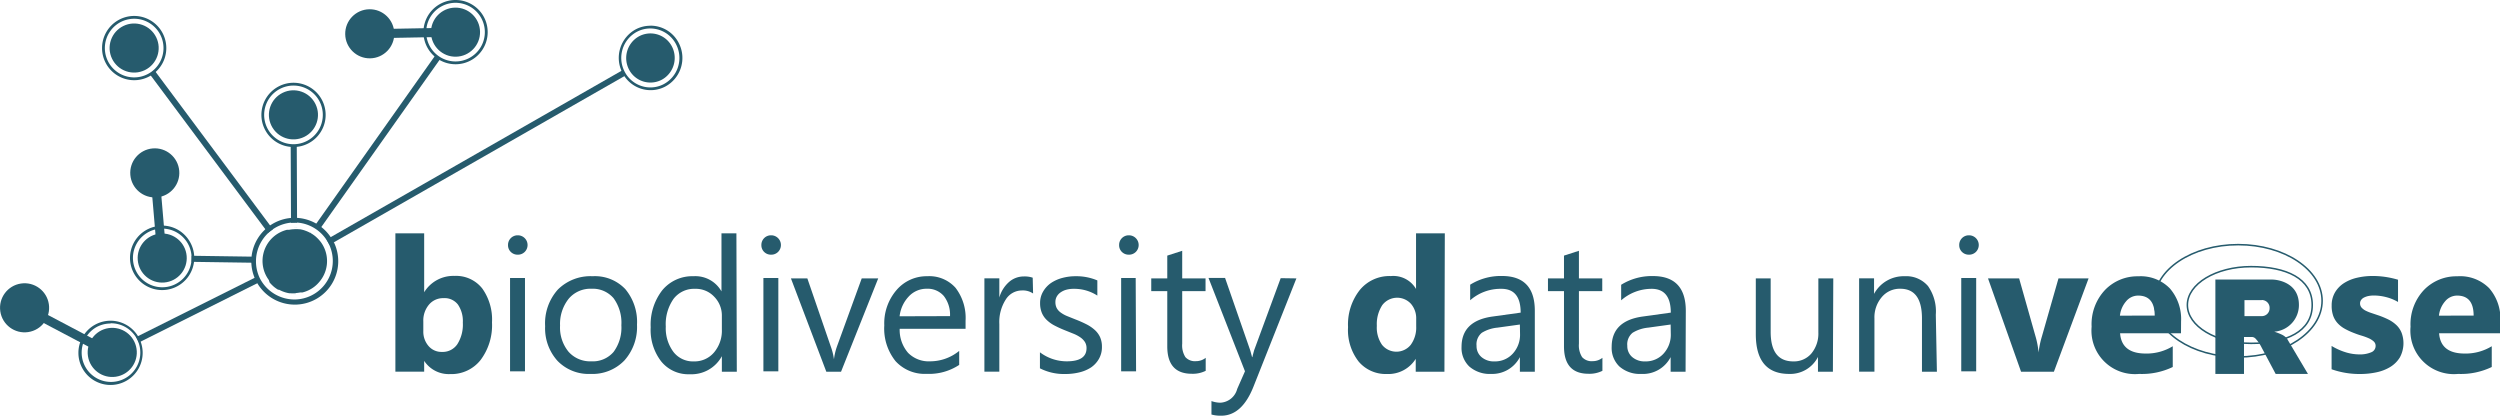<svg xmlns="http://www.w3.org/2000/svg" viewBox="0 0 321.39 53.43"><defs><style>.cls-1,.cls-4,.cls-6,.cls-7{fill:none;}.cls-1,.cls-2,.cls-3,.cls-6,.cls-7{stroke:#265b6d;stroke-miterlimit:10;}.cls-1{stroke-width:0.78px;}.cls-2,.cls-3,.cls-5{fill:#265b6d;}.cls-2{stroke-width:0.39px;}.cls-3{stroke-width:1.17px;}.cls-6{stroke-width:0.78px;}.cls-7{stroke-width:0.2px;}</style></defs><title>bdverse_logo_long</title><g id="Layer_2" data-name="Layer 2"><g id="Layer_1-2" data-name="Layer 1"><line class="cls-1" x1="37.76" y1="18.7" x2="37.8" y2="28.63"/><line class="cls-1" x1="56.29" y1="7.33" x2="40.69" y2="29.38"/><line class="cls-1" x1="24.63" y1="33.27" x2="32.81" y2="33.39"/><circle class="cls-2" cx="19.9" cy="22.22" r="2.96" transform="translate(-1.83 1.79) rotate(-4.91)"/><circle class="cls-2" cx="20.85" cy="33.17" r="2.96" transform="translate(-2.76 1.91) rotate(-4.91)"/><line class="cls-3" x1="19.9" y1="22.22" x2="20.98" y2="34.85"/><path class="cls-4" d="M37.8,28.63a5,5,0,0,0-4.37,7.12A5,5,0,0,0,38,38.53a5,5,0,0,0,4.37-7.12A5,5,0,0,0,37.8,28.63Zm3.33,7.8a4.29,4.29,0,0,1-.62.58,4.34,4.34,0,0,1-.75.46h0a4.33,4.33,0,0,1-.86.31l-.3,0a4.3,4.3,0,0,1-.59.07h-.08a4.31,4.31,0,0,1-.64,0l-.12,0a4.35,4.35,0,0,1-.61-.15l-.21-.07a4.34,4.34,0,0,1-.56-.25l-.12-.06a4.32,4.32,0,0,1-.6-.43l-.14-.13a4.28,4.28,0,0,1-.4-.43l-.14-.17a4.31,4.31,0,0,1,2.45-6.76l.29,0a4.31,4.31,0,0,1,.59-.07h.08a4.32,4.32,0,0,1,.64,0l.12,0a4.35,4.35,0,0,1,.61.15l.2.07a4.34,4.34,0,0,1,.56.25l.12.06a4.32,4.32,0,0,1,.6.43l.14.13a4.29,4.29,0,0,1,.4.43l.14.17a4.27,4.27,0,0,1-.22,5.41Z"/><path class="cls-5" d="M42.89,31.14A5.6,5.6,0,0,0,37.79,28h0a5.58,5.58,0,0,0-4.93,8A5.6,5.6,0,0,0,38,39.16a5.58,5.58,0,0,0,4.93-8ZM40,38a4.91,4.91,0,0,1-2.09.5,5,5,0,0,1-4.53-2.78,5,5,0,0,1,4.37-7.12A4.95,4.95,0,0,1,40,38Z"/><path class="cls-5" d="M37.81,29.26h-.08a4.32,4.32,0,0,1,.72,0A4.32,4.32,0,0,0,37.81,29.26Z"/><path class="cls-5" d="M37.94,37.91H38a4.32,4.32,0,0,1-.72,0A4.31,4.31,0,0,0,37.94,37.91Z"/><path class="cls-5" d="M39.76,37.47h0a4.34,4.34,0,0,0,.75-.46,4.34,4.34,0,0,1-.75.46Z"/><path class="cls-5" d="M38,37.7a4.05,4.05,0,0,1-.69,0l-.12,0a4.17,4.17,0,0,1-.58-.14l-.2-.07a4.17,4.17,0,0,1-.53-.24l-.06,0-.06,0a4.09,4.09,0,0,1-.58-.41l-.08-.07-.05-.05a4.15,4.15,0,0,1-.39-.41l0,0L34.56,36a4.12,4.12,0,0,1,1.51-6.16,4.14,4.14,0,0,1,.83-.3l.15,0,.13,0a4.7,4.7,0,0,1,.51-.07h.05a4.14,4.14,0,0,1,.69,0l.12,0a4.25,4.25,0,0,1,.58.14l.19.07a4.19,4.19,0,0,1,.53.24l.06,0L40,30a4.06,4.06,0,0,1,.58.41l.08.07.05.05a4.15,4.15,0,0,1,.39.41l.13.16a4.07,4.07,0,0,1,.39.64A4.12,4.12,0,0,1,41,36.3a4.08,4.08,0,0,1-.59.56,4.16,4.16,0,0,1-.71.44,4.22,4.22,0,0,1-.83.3l-.16,0-.13,0a4.63,4.63,0,0,1-.5.07Z"/><path class="cls-5" d="M83.6,3.66a3.73,3.73,0,0,1,3.33,2.07,3.81,3.81,0,0,1-1.63,5.1,3.67,3.67,0,0,1-1.69.41,3.73,3.73,0,0,1-3.33-2.07,3.81,3.81,0,0,1,1.63-5.1,3.67,3.67,0,0,1,1.69-.41m0-.35h0a4,4,0,0,0-1.85.45A4.17,4.17,0,0,0,80,9.33a4.06,4.06,0,0,0,5.5,1.81,4.17,4.17,0,0,0,1.78-5.57A4.07,4.07,0,0,0,83.6,3.3Z"/><circle class="cls-2" cx="58.56" cy="4.13" r="2.96" transform="translate(-0.07 1.12) rotate(-1.09)"/><circle class="cls-2" cx="47.53" cy="4.34" r="2.96" transform="translate(-0.07 0.91) rotate(-1.09)"/><line class="cls-3" x1="58.56" y1="4.13" x2="45.88" y2="4.37"/><line class="cls-1" x1="17.68" y1="43.68" x2="33.15" y2="35.94"/><line class="cls-6" x1="42.17" y1="31.13" x2="80.16" y2="9.4"/><path class="cls-2" d="M86.12,5.91a3,3,0,0,1-1,4.09,2.91,2.91,0,0,1-4-1,3,3,0,0,1,1-4.09A2.91,2.91,0,0,1,86.12,5.91Z"/><circle class="cls-2" cx="37.73" cy="14.76" r="2.96" transform="translate(-2.66 18.01) rotate(-25.96)"/><circle class="cls-2" cx="14.21" cy="45.34" r="2.96" transform="matrix(0.99, -0.15, 0.15, 0.99, -6.44, 2.55)"/><circle class="cls-2" cx="3.16" cy="39.57" r="2.96" transform="translate(-5.72 0.88) rotate(-8.36)"/><line class="cls-3" x1="14.23" y1="45.41" x2="3.16" y2="39.57"/><line class="cls-1" x1="19.54" y1="9.27" x2="34.77" y2="29.7"/><circle class="cls-2" cx="17.25" cy="6.18" r="2.96" transform="translate(-0.97 8.17) rotate(-25.96)"/><path class="cls-5" d="M37.73,11a3.77,3.77,0,1,1-1.71.41A3.77,3.77,0,0,1,37.73,11m0-.36h0a4.09,4.09,0,0,0-1.87.45,4.13,4.13,0,1,0,1.87-.45Z"/><path class="cls-5" d="M17.25,2.41a3.77,3.77,0,1,1-1.71.41,3.77,3.77,0,0,1,1.71-.41m0-.36h0a4.13,4.13,0,0,0,0,8.26,4.13,4.13,0,0,0,0-8.26Z"/><path class="cls-5" d="M14.21,41.56A3.77,3.77,0,1,1,12.5,42a3.77,3.77,0,0,1,1.71-.41m0-.36h0a4.13,4.13,0,0,0,0,8.26,4.13,4.13,0,0,0,0-8.26Z"/><path class="cls-5" d="M20.85,29.39a3.77,3.77,0,1,1-2.06.62,3.77,3.77,0,0,1,2.06-.62m0-.36A4.13,4.13,0,1,0,24.3,30.9,4.11,4.11,0,0,0,20.85,29Z"/><path class="cls-5" d="M58.56.36a3.77,3.77,0,1,1-1.71.41A3.77,3.77,0,0,1,58.56.36m0-.36h0a4.09,4.09,0,0,0-1.87.45A4.13,4.13,0,1,0,58.56,0Z"/><circle class="cls-4" cx="37.87" cy="33.58" r="5.06" transform="translate(-0.49 0.56) rotate(-0.85)"/><path class="cls-7" d="M287.74,45.89c-6,0-10.78-3.23-10.78-7.22s4.83-7.22,10.78-7.22,10.78,3.23,10.78,7.22S293.69,45.89,287.74,45.89Zm1.65-11.61c-4.52,0-8.19,2.21-8.19,4.93s3.67,4.93,8.19,4.93,7.86-1.51,7.86-4.93S293.91,34.28,289.39,34.28Z"/><path class="cls-5" d="M292.37,42.64a8.12,8.12,0,0,1,1,.39,2,2,0,0,1,.52.37,1.41,1.41,0,0,1,.24.34l2.57,4.33h-4.15l-1.94-3.65a4.7,4.7,0,0,0-.64-.88.68.68,0,0,0-.49-.22h-1v4.75h-3.68V35.94h7.38s3.36.06,3.36,3.26A3.43,3.43,0,0,1,292.37,42.64Zm-1.6-4.06h-2.23v2.06h2.23a1,1,0,0,0,1-1A1,1,0,0,0,290.77,38.57Z"/><path class="cls-5" d="M54.53,46.39h0v1.39h-3.7V30h3.7v7.57h0a4.39,4.39,0,0,1,3.9-2.1A4.28,4.28,0,0,1,62,37.09a6.87,6.87,0,0,1,1.25,4.36,7.44,7.44,0,0,1-1.46,4.82,4.77,4.77,0,0,1-3.91,1.82A3.78,3.78,0,0,1,54.53,46.39Zm-.11-5.06v1.23a2.81,2.81,0,0,0,.67,1.92,2.17,2.17,0,0,0,1.71.76,2.27,2.27,0,0,0,2-1,4.72,4.72,0,0,0,.7-2.77,3.76,3.76,0,0,0-.64-2.33A2.16,2.16,0,0,0,57,38.33a2.35,2.35,0,0,0-1.85.83A3.16,3.16,0,0,0,54.42,41.33Z"/><path class="cls-5" d="M66.55,32.74a1.22,1.22,0,0,1-.88-.35,1.19,1.19,0,0,1-.36-.89,1.23,1.23,0,0,1,1.24-1.25,1.24,1.24,0,0,1,.9.36,1.25,1.25,0,0,1,0,1.78A1.23,1.23,0,0,1,66.55,32.74Zm.94,15H65.57v-12h1.92Z"/><path class="cls-5" d="M75.92,48.07a5.57,5.57,0,0,1-4.25-1.68,6.23,6.23,0,0,1-1.59-4.46,6.49,6.49,0,0,1,1.65-4.72,5.94,5.94,0,0,1,4.46-1.7,5.38,5.38,0,0,1,4.19,1.65,6.55,6.55,0,0,1,1.51,4.58,6.45,6.45,0,0,1-1.62,4.6A5.69,5.69,0,0,1,75.92,48.07Zm.14-10.95a3.66,3.66,0,0,0-2.93,1.26A5.17,5.17,0,0,0,72,41.86a4.89,4.89,0,0,0,1.09,3.36,3.7,3.7,0,0,0,2.92,1.23,3.51,3.51,0,0,0,2.87-1.21,5.24,5.24,0,0,0,1-3.43,5.33,5.33,0,0,0-1-3.47A3.5,3.5,0,0,0,76.06,37.12Z"/><path class="cls-5" d="M94.72,47.79H92.8v-2h0a4.44,4.44,0,0,1-4.12,2.32A4.48,4.48,0,0,1,85,46.46a6.61,6.61,0,0,1-1.35-4.39,7.19,7.19,0,0,1,1.5-4.77,5,5,0,0,1,4-1.79,3.85,3.85,0,0,1,3.6,1.95h0V30h1.92ZM92.8,42.36V40.59a3.43,3.43,0,0,0-1-2.46,3.22,3.22,0,0,0-2.44-1,3.32,3.32,0,0,0-2.77,1.29,5.65,5.65,0,0,0-1,3.56,5.08,5.08,0,0,0,1,3.28,3.16,3.16,0,0,0,2.6,1.2,3.28,3.28,0,0,0,2.61-1.16A4.32,4.32,0,0,0,92.8,42.36Z"/><path class="cls-5" d="M99.12,32.74a1.22,1.22,0,0,1-.88-.35,1.19,1.19,0,0,1-.36-.89,1.23,1.23,0,0,1,1.24-1.25,1.24,1.24,0,0,1,.9.36,1.25,1.25,0,0,1,0,1.78A1.23,1.23,0,0,1,99.12,32.74Zm.94,15H98.14v-12h1.92Z"/><path class="cls-5" d="M112.9,35.79l-4.78,12h-1.89l-4.55-12h2.11l3,8.72a7.83,7.83,0,0,1,.42,1.68h0a7.92,7.92,0,0,1,.38-1.63l3.19-8.77Z"/><path class="cls-5" d="M124.13,42.27h-8.47a4.49,4.49,0,0,0,1.08,3.09,3.72,3.72,0,0,0,2.84,1.09,5.9,5.9,0,0,0,3.73-1.34v1.8a7,7,0,0,1-4.18,1.15,5.07,5.07,0,0,1-4-1.63,6.69,6.69,0,0,1-1.45-4.6,6.56,6.56,0,0,1,1.59-4.56,5.09,5.09,0,0,1,3.94-1.76A4.51,4.51,0,0,1,122.84,37a6.35,6.35,0,0,1,1.29,4.23Zm-2-1.63a3.91,3.91,0,0,0-.8-2.59,2.74,2.74,0,0,0-2.2-.93,3.1,3.1,0,0,0-2.31,1,4.41,4.41,0,0,0-1.17,2.54Z"/><path class="cls-5" d="M132.81,37.73a2.35,2.35,0,0,0-1.45-.39,2.45,2.45,0,0,0-2.06,1.16,5.36,5.36,0,0,0-.83,3.16v6.12h-1.92v-12h1.92v2.47h0a4.19,4.19,0,0,1,1.25-2,2.86,2.86,0,0,1,1.89-.71,3.14,3.14,0,0,1,1.15.16Z"/><path class="cls-5" d="M133.69,47.35V45.29a5.69,5.69,0,0,0,3.46,1.16q2.53,0,2.53-1.69a1.46,1.46,0,0,0-.22-.81,2.16,2.16,0,0,0-.59-.59,4.51,4.51,0,0,0-.87-.46l-1.07-.43a13.81,13.81,0,0,1-1.4-.64,4.23,4.23,0,0,1-1-.73,2.7,2.7,0,0,1-.61-.92,3.25,3.25,0,0,1-.21-1.21,2.87,2.87,0,0,1,.39-1.49,3.43,3.43,0,0,1,1-1.09,4.81,4.81,0,0,1,1.47-.66,6.52,6.52,0,0,1,1.71-.22,6.88,6.88,0,0,1,2.79.54V38a5.44,5.44,0,0,0-3-.87,3.56,3.56,0,0,0-1,.12,2.38,2.38,0,0,0-.74.35,1.6,1.6,0,0,0-.48.53,1.4,1.4,0,0,0-.17.69,1.64,1.64,0,0,0,.17.79,1.73,1.73,0,0,0,.5.56,3.81,3.81,0,0,0,.8.45l1.07.43a14.84,14.84,0,0,1,1.43.63,4.9,4.9,0,0,1,1.08.73,2.84,2.84,0,0,1,.69.93,3,3,0,0,1,.24,1.25,3,3,0,0,1-.39,1.55,3.36,3.36,0,0,1-1,1.09,4.8,4.8,0,0,1-1.51.64,7.46,7.46,0,0,1-1.79.21A6.81,6.81,0,0,1,133.69,47.35Z"/><path class="cls-5" d="M145.11,32.74a1.22,1.22,0,0,1-.88-.35,1.19,1.19,0,0,1-.36-.89,1.23,1.23,0,0,1,1.24-1.25,1.24,1.24,0,0,1,.9.36,1.25,1.25,0,0,1,0,1.78A1.23,1.23,0,0,1,145.11,32.74Zm.94,15h-1.92v-12H146Z"/><path class="cls-5" d="M155,47.67a3.71,3.71,0,0,1-1.79.38q-3.15,0-3.15-3.52v-7.1H148V35.79h2.06V32.86l1.92-.62v3.55h3v1.64h-3v6.76a2.8,2.8,0,0,0,.41,1.72,1.64,1.64,0,0,0,1.36.52A2,2,0,0,0,155,46Z"/><path class="cls-5" d="M166.66,35.79l-5.52,13.92q-1.48,3.73-4.15,3.73a4.4,4.4,0,0,1-1.25-.15V51.56a3.56,3.56,0,0,0,1.14.21A2.36,2.36,0,0,0,159.05,50l1-2.27-4.69-12h2.13L160.71,45q.06.18.25.91H161q.06-.28.23-.89l3.41-9.26Z"/><path class="cls-5" d="M185.69,47.79H182V46.13h0a4.15,4.15,0,0,1-3.71,1.95,4.55,4.55,0,0,1-3.62-1.59,6.57,6.57,0,0,1-1.37-4.44,7.15,7.15,0,0,1,1.51-4.77,4.93,4.93,0,0,1,4-1.79,3.37,3.37,0,0,1,3.23,1.66h0V30h3.7Zm-3.63-5.84V41a2.84,2.84,0,0,0-.68-1.95,2.4,2.4,0,0,0-3.69.19,4.49,4.49,0,0,0-.69,2.65,3.88,3.88,0,0,0,.67,2.44,2.37,2.37,0,0,0,3.69,0A3.76,3.76,0,0,0,182.06,41.95Z"/><path class="cls-5" d="M197.31,47.79h-1.92V45.91h0a4,4,0,0,1-3.69,2.16,4,4,0,0,1-2.81-.95,3.29,3.29,0,0,1-1-2.52q0-3.36,4-3.91l3.6-.5q0-3.06-2.47-3.06A5.91,5.91,0,0,0,189,38.6v-2a7.44,7.44,0,0,1,4.08-1.12q4.23,0,4.23,4.48Zm-1.92-6.07-2.89.4a4.7,4.7,0,0,0-2,.66,1.91,1.91,0,0,0-.68,1.68,1.83,1.83,0,0,0,.63,1.44,2.42,2.42,0,0,0,1.67.56,3.08,3.08,0,0,0,2.36-1,3.58,3.58,0,0,0,.93-2.54Z"/><path class="cls-5" d="M206,47.67a3.71,3.71,0,0,1-1.79.38q-3.15,0-3.15-3.52v-7.1H199V35.79h2.06V32.86l1.92-.62v3.55h3v1.64h-3v6.76a2.8,2.8,0,0,0,.41,1.72,1.64,1.64,0,0,0,1.36.52A2,2,0,0,0,206,46Z"/><path class="cls-5" d="M216.69,47.79h-1.92V45.91h0A4,4,0,0,1,211,48.07a4,4,0,0,1-2.81-.95,3.29,3.29,0,0,1-1-2.52q0-3.36,4-3.91l3.6-.5q0-3.06-2.47-3.06a5.91,5.91,0,0,0-3.91,1.48v-2a7.44,7.44,0,0,1,4.08-1.12q4.23,0,4.23,4.48Zm-1.92-6.07-2.89.4a4.7,4.7,0,0,0-2,.66,1.91,1.91,0,0,0-.68,1.68,1.83,1.83,0,0,0,.63,1.44,2.42,2.42,0,0,0,1.67.56,3.08,3.08,0,0,0,2.36-1,3.58,3.58,0,0,0,.93-2.54Z"/><path class="cls-5" d="M235.63,47.79h-1.92v-1.9h0a4,4,0,0,1-3.7,2.18q-4.29,0-4.29-5.11V35.79h1.91v6.87q0,3.8,2.91,3.8a2.94,2.94,0,0,0,2.31-1,4,4,0,0,0,.91-2.71V35.79h1.92Z"/><path class="cls-5" d="M249,47.79h-1.92V40.94q0-3.82-2.79-3.82a3,3,0,0,0-2.38,1.08,4,4,0,0,0-.94,2.74v6.84H239v-12h1.92v2h0a4.33,4.33,0,0,1,3.94-2.27,3.67,3.67,0,0,1,3,1.27,5.66,5.66,0,0,1,1,3.67Z"/><path class="cls-5" d="M253.11,32.74a1.22,1.22,0,0,1-.88-.35,1.19,1.19,0,0,1-.36-.89,1.23,1.23,0,0,1,1.24-1.25,1.24,1.24,0,0,1,.9.36,1.25,1.25,0,0,1,0,1.78A1.23,1.23,0,0,1,253.11,32.74Zm.94,15h-1.92v-12h1.92Z"/><path class="cls-5" d="M268.5,35.79l-4.46,12h-4.22l-4.25-12h4l2.09,7.39a10.8,10.8,0,0,1,.41,2.13h0a12.1,12.1,0,0,1,.43-2.06l2.13-7.46Z"/><path class="cls-5" d="M280.38,42.84h-7.83q.19,2.61,3.29,2.61a6.43,6.43,0,0,0,3.48-.94v2.67a9.14,9.14,0,0,1-4.32.89A5.59,5.59,0,0,1,268.89,42a6.42,6.42,0,0,1,1.73-4.73,5.78,5.78,0,0,1,4.27-1.75,5.24,5.24,0,0,1,4.06,1.56,6,6,0,0,1,1.44,4.23ZM277,40.57Q277,38,274.86,38a2,2,0,0,0-1.54.74,3.35,3.35,0,0,0-.79,1.84Z"/><path class="cls-5" d="M299.74,47.47v-3a7.88,7.88,0,0,0,1.82.82,6,6,0,0,0,1.72.27,3.68,3.68,0,0,0,1.55-.27.87.87,0,0,0,.57-.82.76.76,0,0,0-.26-.59,2.4,2.4,0,0,0-.66-.41,7.51,7.51,0,0,0-.88-.32q-.48-.14-.93-.32a8.87,8.87,0,0,1-1.26-.58,3.64,3.64,0,0,1-.91-.72,2.83,2.83,0,0,1-.56-.95,3.79,3.79,0,0,1-.19-1.28,3.29,3.29,0,0,1,.44-1.73,3.59,3.59,0,0,1,1.17-1.19,5.35,5.35,0,0,1,1.68-.68,8.74,8.74,0,0,1,2-.22,10.89,10.89,0,0,1,1.62.12,12.07,12.07,0,0,1,1.62.36v2.86a5.84,5.84,0,0,0-1.51-.62,6.35,6.35,0,0,0-1.58-.21,3.49,3.49,0,0,0-.69.06,2.26,2.26,0,0,0-.57.19,1,1,0,0,0-.39.32.73.73,0,0,0-.14.44.81.81,0,0,0,.21.56,1.83,1.83,0,0,0,.55.4,5.44,5.44,0,0,0,.76.3l.83.28a10.74,10.74,0,0,1,1.34.56,4.27,4.27,0,0,1,1,.71,2.81,2.81,0,0,1,.66,1,3.84,3.84,0,0,1-.23,3.13,3.71,3.71,0,0,1-1.23,1.23,5.58,5.58,0,0,1-1.77.69,9.81,9.81,0,0,1-2.08.22A10.72,10.72,0,0,1,299.74,47.47Z"/><path class="cls-5" d="M321.39,42.84h-7.83q.19,2.61,3.29,2.61a6.43,6.43,0,0,0,3.48-.94v2.67a9.14,9.14,0,0,1-4.32.89A5.59,5.59,0,0,1,309.89,42a6.42,6.42,0,0,1,1.73-4.73,5.78,5.78,0,0,1,4.27-1.75A5.24,5.24,0,0,1,320,37.05a6,6,0,0,1,1.44,4.23ZM318,40.57Q318,38,315.87,38a2,2,0,0,0-1.54.74,3.35,3.35,0,0,0-.79,1.84Z"/></g></g></svg>